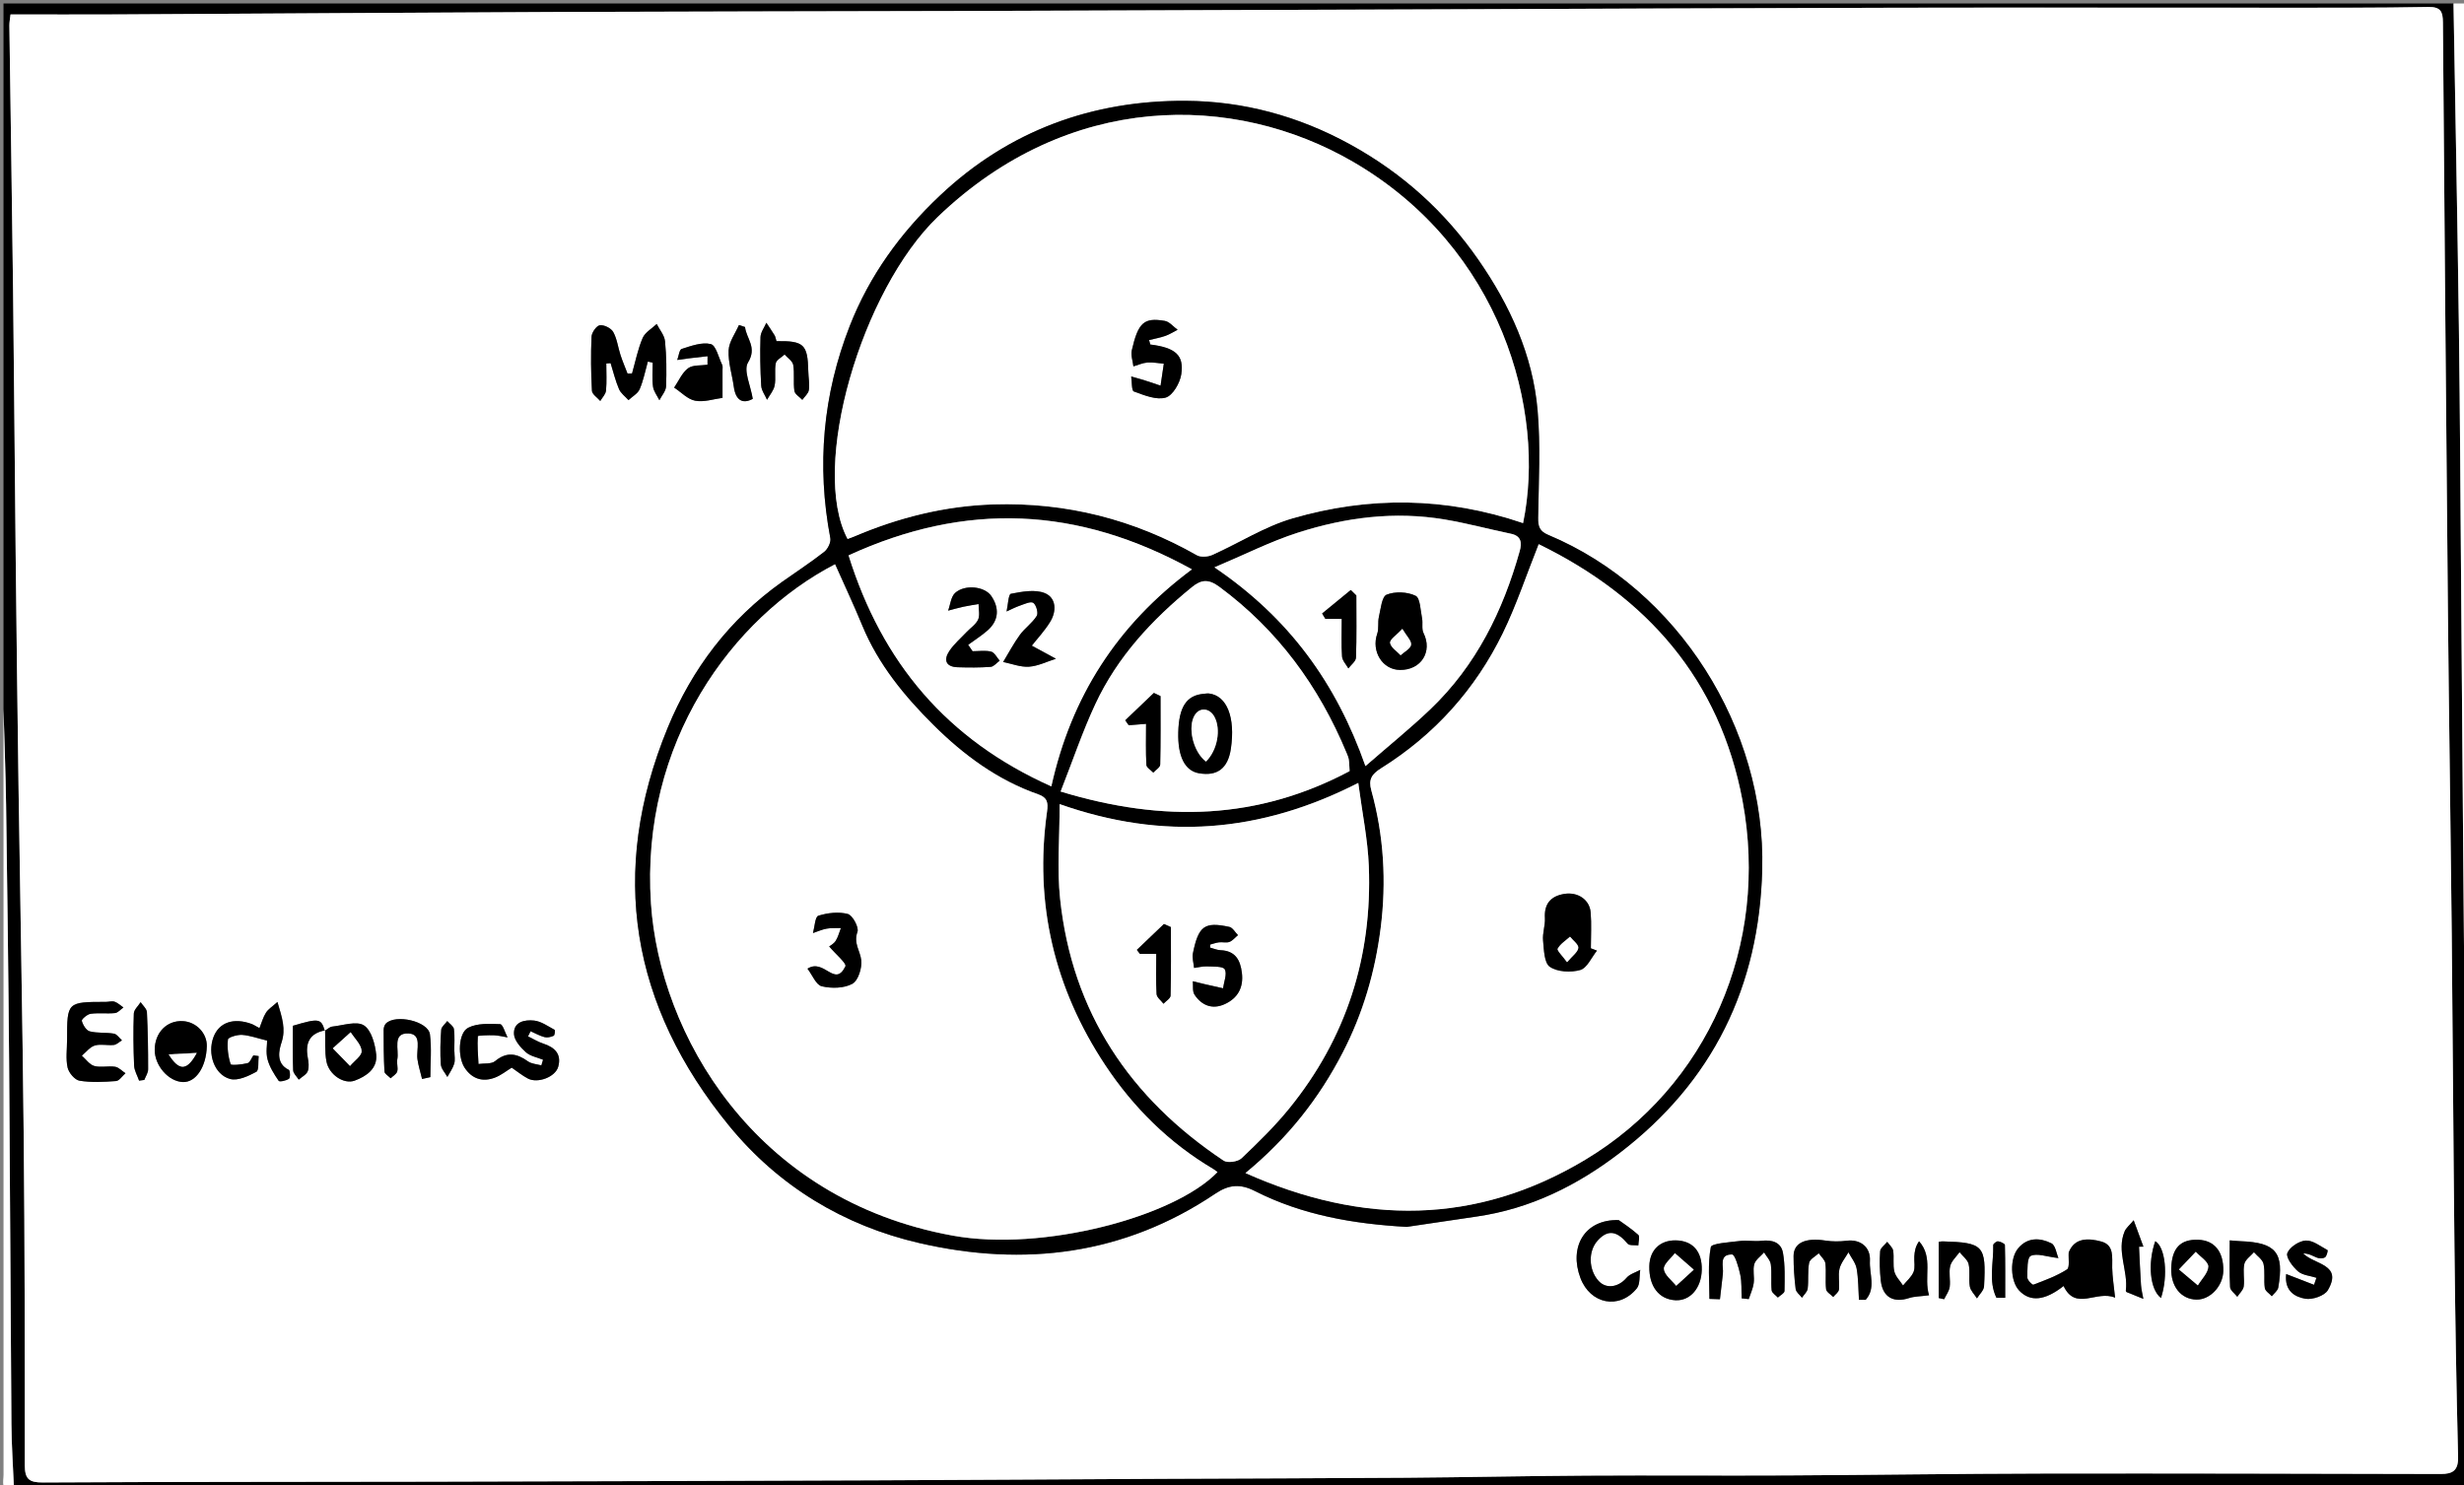 <?xml version="1.0" encoding="utf-8"?>
<!-- Generator: Adobe Illustrator 16.0.0, SVG Export Plug-In . SVG Version: 6.00 Build 0)  -->
<!DOCTYPE svg PUBLIC "-//W3C//DTD SVG 1.1//EN" "http://www.w3.org/Graphics/SVG/1.1/DTD/svg11.dtd">
<svg version="1.1" id="Layer_1" xmlns="http://www.w3.org/2000/svg" xmlns:xlink="http://www.w3.org/1999/xlink" x="0px" y="0px"
	 width="528.824px" height="318.795px" viewBox="0 0 528.824 318.795" enable-background="new 0 0 528.824 318.795"
	 xml:space="preserve">
<rect x="0" y="0" width="528.824" height="318.795" fill="#808080" stroke="none"/>
<g>
	<g>
		<path fill-rule="evenodd" clip-rule="evenodd" d="M444.813,319.545c-147.271,0-294.542,0-441.812,0
			c-0.191-4.608-0.515-9.216-0.55-13.827c-0.199-25.971-0.289-51.942-0.495-77.914c-0.146-18.345-0.388-36.689-0.648-55.034
			c-0.097-6.834-0.366-13.665-0.557-20.498c0-50.507,0-101.015,0-151.521c175.274,0,350.549,0,525.823,0
			c0.391,23.058,0.846,46.115,1.152,69.174c0.257,19.317,0.345,38.637,0.499,57.956c0.267,33.55,0.512,67.1,0.811,100.649
			c0.034,3.836,0.352,7.67,0.539,11.504c0,26.254,0,52.508,0,78.762c-5.95,0.068-11.901,0.09-17.849,0.226
			c-3.055,0.069-6.104,0.343-9.155,0.524c-0.75,0-1.5,0-2.25,0c-8.501,0-17.003,0-25.504,0c-0.25,0-0.5,0-0.75,0
			C464.314,319.545,454.563,319.545,444.813,319.545z M2.256,3.099C2.153,4.066,2.003,4.781,2.013,5.493
			c0.258,18.964,0.569,37.928,0.796,56.893c0.224,18.734,0.348,37.47,0.55,56.204c0.182,16.861,0.383,33.721,0.624,50.581
			c0.357,24.958,0.864,49.915,1.108,74.874c0.229,23.488,0.243,46.979,0.235,70.469c-0.001,2.949,0.887,3.736,3.874,3.72
			c27.618-0.158,55.236-0.112,82.855-0.173c31.984-0.069,63.968-0.169,95.952-0.29c20.565-0.078,41.13-0.225,61.696-0.324
			c17.341-0.084,34.682-0.104,52.023-0.231c12.97-0.094,25.938-0.385,38.907-0.46c14.36-0.083,28.721,0.035,43.079-0.036
			c18.224-0.089,36.448-0.376,54.672-0.406c28.483-0.048,56.967,0.038,85.451,0.099c2.565,0.005,3.793-0.741,3.72-3.682
			c-0.375-14.97-0.615-29.946-0.778-44.921c-0.245-22.479-0.353-44.96-0.583-67.439c-0.236-23.107-0.602-46.213-0.821-69.32
			c-0.399-42.093-0.74-84.186-1.073-126.279c-0.018-2.224-0.432-3.325-3.145-3.272c-10.968,0.212-21.939,0.157-32.91,0.16
			c-27.079,0.009-54.158-0.051-81.238,0.004c-31.968,0.063-63.936,0.221-95.903,0.334c-35.234,0.125-70.467,0.26-105.701,0.364
			c-28.087,0.083-56.175,0.083-84.261,0.2c-31.98,0.133-63.959,0.363-95.938,0.533C17.614,3.133,10.026,3.099,2.256,3.099z"/>
		<path fill-rule="evenodd" clip-rule="evenodd" fill="#FFFFFF" d="M529.574,240.033c-0.188-3.834-0.505-7.668-0.539-11.504
			c-0.299-33.55-0.544-67.1-0.811-100.649c-0.154-19.319-0.242-38.639-0.499-57.956c-0.307-23.059-0.762-46.116-1.152-69.174
			c1,0,2.001,0,3.001,0C529.574,80.511,529.574,160.272,529.574,240.033z"/>
		<path fill-rule="evenodd" clip-rule="evenodd" fill="#FFFFFF" d="M0.75,152.271c0.191,6.833,0.46,13.664,0.557,20.498
			c0.26,18.345,0.502,36.689,0.648,55.034c0.207,25.972,0.296,51.943,0.495,77.914c0.035,4.611,0.359,9.219,0.55,13.827
			c-3.013,0.696-2.242-1.488-2.242-3.001C0.749,262.287,0.75,208.028,0.75,153.771C0.75,153.271,0.75,152.771,0.75,152.271z"/>
		<path fill-rule="evenodd" clip-rule="evenodd" fill="#FFFFFF" d="M444.813,319.545c9.751,0,19.502,0,29.254,0
			C464.314,319.545,454.563,319.545,444.813,319.545z"/>
		<path fill-rule="evenodd" clip-rule="evenodd" fill="#FFFFFF" d="M502.57,319.545c3.052-0.182,6.101-0.455,9.155-0.524
			c5.947-0.136,11.898-0.157,17.849-0.226c-0.625,0.249-1.249,0.714-1.876,0.718C519.322,319.561,510.946,319.545,502.57,319.545z"
			/>
		<path fill-rule="evenodd" clip-rule="evenodd" fill="#FFFFFF" d="M474.816,319.545c8.501,0,17.003,0,25.504,0
			C491.819,319.545,483.317,319.545,474.816,319.545z"/>
		<path fill-rule="evenodd" clip-rule="evenodd" fill="#FFFFFF" d="M2.256,3.099c7.77,0,15.357,0.034,22.946-0.006
			c31.979-0.169,63.958-0.4,95.938-0.533c28.086-0.117,56.174-0.117,84.261-0.2c35.234-0.104,70.466-0.24,105.701-0.364
			c31.968-0.113,63.936-0.271,95.903-0.334c27.08-0.055,54.159,0.005,81.238-0.004c10.971-0.003,21.942,0.052,32.91-0.16
			c2.713-0.053,3.127,1.048,3.145,3.272c0.333,42.093,0.674,84.186,1.073,126.279c0.22,23.107,0.585,46.212,0.821,69.32
			c0.23,22.479,0.338,44.961,0.583,67.439c0.163,14.975,0.403,29.951,0.778,44.921c0.073,2.94-1.154,3.687-3.72,3.682
			c-28.484-0.061-56.968-0.146-85.451-0.099c-18.224,0.03-36.448,0.317-54.672,0.406c-14.358,0.071-28.719-0.047-43.079,0.036
			c-12.969,0.075-25.938,0.366-38.907,0.46c-17.341,0.127-34.682,0.147-52.023,0.231c-20.565,0.1-41.13,0.246-61.696,0.324
			c-31.984,0.121-63.968,0.221-95.952,0.29c-27.619,0.061-55.238,0.015-82.855,0.173c-2.987,0.017-3.875-0.771-3.874-3.72
			c0.007-23.49-0.006-46.98-0.235-70.469c-0.244-24.959-0.751-49.916-1.108-74.874c-0.241-16.859-0.442-33.72-0.624-50.581
			c-0.202-18.734-0.326-37.47-0.55-56.204C2.582,43.421,2.271,24.458,2.013,5.493C2.003,4.781,2.153,4.066,2.256,3.099z
			 M69.706,221.275c-0.778-2.656-1.236-2.738-6.849-1.08c0,3.123-0.072,6.342,0.057,9.552c0.027,0.687,0.781,1.344,1.2,2.014
			c0.674-0.601,1.657-1.084,1.941-1.832c0.327-0.861,0.163-1.979-0.01-2.946c-0.562-3.135,0.426-5.193,3.733-5.8
			c0.072,2.224-0.124,4.497,0.282,6.658c0.536,2.856,3.741,4.979,6.057,4.131c2.554-0.935,4.928-2.617,4.625-5.598
			c-0.227-2.231-1.041-5.245-2.64-6.26c-1.582-1.005-4.483,0.009-6.793,0.256C70.748,220.431,70.238,220.96,69.706,221.275z
			 M301.913,263.369c5.032-0.745,10.063-1.5,15.097-2.236c11.486-1.68,21.509-6.666,30.62-13.647
			c20.004-15.329,29.935-35.692,30.579-60.819c0.777-30.292-18.044-60.174-45.907-71.833c-1.853-0.776-2.224-1.778-2.192-3.674
			c0.127-7.69,0.55-15.431-0.109-23.068c-1.027-11.913-5.996-22.649-12.7-32.311c-7.143-10.294-16.216-18.55-27.469-24.747
			c-11.188-6.163-23.076-9.323-35.373-9.391c-19.933-0.11-37.873,6.33-52.704,20.321c-8.47,7.991-15.136,17.16-19.377,28.001
			c-5.779,14.769-7.128,29.967-4.169,45.571c0.168,0.884-0.547,2.331-1.311,2.928c-2.926,2.286-6.052,4.317-9.082,6.471
			c-11.263,8.009-19.312,18.649-24.518,31.298c-12.788,31.07-7.836,59.743,13.208,85.459c10.565,12.911,24.564,21.416,40.877,25.165
			c22.463,5.164,43.918,2.52,63.416-10.602c2.954-1.987,5.371-2.186,8.552-0.572C279.53,260.848,290.51,262.731,301.913,263.369z
			 M443.988,268.86c-0.098,1.259,0.264,3.232-0.378,3.646c-2.203,1.413-4.738,2.33-7.21,3.271c-0.227,0.086-1.303-1.008-1.294-1.543
			c0.027-1.625-0.086-4.243,0.737-4.639c1.336-0.642,3.373,0.175,5.938,0.471c-0.418-0.949-0.629-2.738-1.512-3.177
			c-2.437-1.213-5.121-1.329-7.127,1.068c-1.873,2.241-1.676,7.112,0.231,9.099c2.339,2.438,5.457,2.195,9.513-0.996
			c2.606,5.481,7.094,0.806,11.057,2.504c-0.257-2.497-0.583-4.443-0.623-6.395c-0.045-2.252,0.472-4.892-2.338-5.66
			C448.188,265.746,445.214,265.661,443.988,268.86z M139.043,77.618c0.348,0.082,0.695,0.164,1.042,0.246
			c0,1.712-0.167,3.447,0.062,5.128c0.139,1.018,0.893,1.951,1.37,2.923c0.502-0.991,1.396-1.969,1.435-2.978
			c0.122-3.227,0.092-6.482-0.227-9.692c-0.127-1.278-1.163-2.467-1.785-3.696c-1.038,0.993-2.503,1.801-3.022,3.016
			c-1.034,2.418-1.547,5.06-2.275,7.608c-0.322,0.005-0.643,0.01-0.965,0.015c-0.505-1.319-1.064-2.62-1.503-3.961
			c-0.542-1.656-0.74-3.482-1.568-4.966c-0.455-0.815-1.971-1.566-2.876-1.435c-0.725,0.105-1.739,1.564-1.778,2.46
			c-0.169,3.857-0.125,7.734,0.087,11.59c0.042,0.766,1.164,1.472,1.788,2.207c0.431-0.743,1.163-1.457,1.235-2.233
			c0.18-1.926,0.059-3.88,0.059-5.824c0.308-0.022,0.616-0.044,0.924-0.066c0.583,1.862,1.038,3.78,1.803,5.564
			c0.392,0.914,1.341,1.589,2.038,2.372c0.826-0.777,1.994-1.407,2.405-2.362C138.1,81.656,138.484,79.6,139.043,77.618z
			 M116.552,227.492c-0.122,0.403-0.244,0.807-0.365,1.209c-0.969-0.275-2.106-0.318-2.877-0.871
			c-2.399-1.721-4.553-2.116-7.049-0.047c-0.806,0.667-2.355,0.437-3.565,0.616c-0.099-1.993-0.278-3.992-0.141-5.969
			c0.011-0.153,2.244-0.237,3.438-0.198c0.985,0.033,1.962,0.298,2.943,0.459c-0.529-0.996-1.024-2.82-1.594-2.844
			c-2.301-0.096-4.926-0.222-6.859,0.774c-2.166,1.114-2.273,6.304-0.755,8.593c1.59,2.396,3.843,3.103,6.467,2.118
			c1.336-0.5,2.5-1.459,3.634-2.146c1.207,0.823,2.273,1.707,3.473,2.335c2.116,1.105,5.899-0.33,6.506-2.536
			c0.75-2.725-0.741-4.164-3.215-4.968c-1.137-0.37-2.18-1.027-3.265-1.554c0.183-0.366,0.365-0.732,0.548-1.099
			c0.993,0.438,1.955,0.994,2.99,1.267c0.602,0.158,1.376-0.021,1.964-0.289c0.234-0.106,0.352-1.196,0.218-1.268
			c-1.436-0.767-2.888-1.833-4.424-1.999c-1.973-0.211-4.439,0.234-4.315,2.894c0.063,1.357,1.405,2.869,2.544,3.896
			C113.802,226.723,115.298,226.974,116.552,227.492z M59.546,215.084c-1.09,0.99-1.964,1.524-2.462,2.302
			c-0.611,0.951-0.908,2.104-1.4,3.315c-0.858-0.458-1.261-0.74-1.708-0.902c-3.856-1.402-6.955-0.326-8.151,2.811
			c-1.354,3.549,0.152,8.103,3.582,9.013c1.651,0.438,3.904-0.632,5.603-1.544c0.6-0.321,0.361-2.204,0.506-3.374
			c-0.379-0.053-0.758-0.105-1.137-0.158c-0.409,0.583-0.724,1.545-1.247,1.675c-1.215,0.302-3.533,0.529-3.635,0.213
			c-0.544-1.674-0.767-3.551-0.575-5.3c0.051-0.459,1.998-1.053,3.033-0.982c1.675,0.115,3.316,0.729,5.379,1.23
			c0,0.862-0.309,2.531,0.083,4.014c0.436,1.648,1.415,3.194,2.396,4.621c0.185,0.269,1.638-0.031,2.217-0.46
			c0.312-0.23,0.238-1.764-0.049-1.902c-2.878-1.386-2.065-4.322-1.546-5.922C61.361,220.88,60.581,218.585,59.546,215.084z
			 M14.395,223.206c0,1.997-0.307,4.063,0.116,5.966c0.249,1.117,1.549,2.654,2.567,2.818c2.549,0.41,5.216,0.271,7.815,0.072
			c0.718-0.055,1.36-1.089,2.037-1.674c-0.741-0.486-1.434-1.271-2.231-1.396c-1.464-0.229-3.067,0.217-4.461-0.168
			c-1.017-0.28-1.791-1.441-2.672-2.21c0.915-0.756,1.725-1.863,2.773-2.178c1.259-0.378,2.732,0.024,4.09-0.123
			c0.611-0.066,1.166-0.647,1.747-0.994c-0.569-0.498-1.083-1.323-1.719-1.433c-1.711-0.294-3.532-0.067-5.195-0.493
			c-0.748-0.191-1.473-1.381-1.7-2.25c-0.089-0.343,1.157-1.414,1.883-1.515c1.718-0.238,3.5,0.017,5.232-0.159
			c0.64-0.065,1.212-0.783,1.816-1.204c-0.629-0.428-1.209-0.995-1.903-1.239c-0.546-0.191-1.232,0.042-1.855,0.042
			C14.401,215.075,14.401,215.072,14.395,223.206z M366.88,278.826c0.752,0.025,1.504,0.05,2.255,0.076
			c0.208-1.806,0.41-3.611,0.627-5.415c0.202-1.676-0.927-4.233,1.978-4.2c0.622,0.008,1.424,2.786,1.759,4.37
			c0.344,1.631,0.218,3.362,0.298,5.05c0.506,0.055,1.012,0.109,1.518,0.163c0.369-1.14,0.905-2.257,1.067-3.427
			c0.185-1.343-0.238-2.812,0.125-4.074c0.276-0.961,1.369-1.687,2.098-2.517c0.505,0.85,1.329,1.657,1.447,2.558
			c0.24,1.838-0.001,3.734,0.183,5.585c0.055,0.553,0.866,1.029,1.331,1.541c0.497-0.467,1.416-0.927,1.423-1.399
			c0.041-2.723,0.142-5.498-0.321-8.16c-0.406-2.342-2.369-2.886-4.645-2.622c-1.523,0.177-3.106-0.15-4.625,0.042
			c-2.19,0.276-6.065,0.491-6.221,1.304C366.491,271.298,366.88,275.099,366.88,278.826z M398.967,279.016
			c0.478,0.004,0.956,0.01,1.435,0.014c2.259-2.485,0.765-5.585,0.919-8.368c0.168-3.023-2.111-4.69-5.004-4.321
			c-1.495,0.191-3.065,0.193-4.552-0.037c-4.258-0.664-6.827,0.473-6.828,3.343c-0.001,2.355,0.156,4.723,0.448,7.06
			c0.083,0.668,0.882,1.247,1.352,1.867c0.429-0.648,1.146-1.263,1.229-1.953c0.22-1.838-0.039-3.75,0.314-5.549
			c0.154-0.784,1.342-1.365,2.06-2.038c0.497,0.722,1.333,1.404,1.424,2.174c0.215,1.827-0.053,3.711,0.153,5.539
			c0.069,0.606,0.992,1.116,1.524,1.669c0.431-0.525,1.166-1.015,1.231-1.582c0.171-1.474-0.213-3.043,0.12-4.458
			c0.296-1.264,1.255-2.373,1.92-3.55c0.609,1.158,1.538,2.261,1.757,3.489C398.86,274.507,398.824,276.777,398.967,279.016z
			 M347.414,261.91c-7.388-0.216-10.721,5.826-8.219,12.438c2.127,5.621,8.317,6.845,12.088,2.231
			c0.751-0.918,0.524-2.634,0.749-3.982c-0.996,0.553-2.245,0.889-2.938,1.699c-1.77,2.071-4.416,2.464-6.044,0.63
			c-2.106-2.373-2.223-6.306-0.188-8.599c2.427-2.736,4.446-1.764,6.457,0.645c0.377,0.451,1.514,0.269,2.3,0.378
			c0.015-0.779,0.365-1.936-0.014-2.274C350.031,263.67,348.237,262.511,347.414,261.91z M151.856,76.464
			c-0.003,0.609-0.007,1.218-0.011,1.826c-1.417,0.218-3.158,0.005-4.171,0.764c-1.302,0.975-2.021,2.73-2.99,4.149
			c1.5,0.987,2.899,2.516,4.527,2.819c1.891,0.352,3.982-0.373,5.856-0.614c0-2.005,0.003-3.987-0.002-5.968
			c-0.001-0.375,0.079-0.803-0.071-1.114c-0.762-1.583-1.329-4.189-2.45-4.464c-1.898-0.468-4.205,0.4-6.238,1.033
			c-0.516,0.161-0.647,1.553-0.956,2.379c0.82-0.116,1.638-0.244,2.46-0.344C149.159,76.765,150.508,76.619,151.856,76.464z
			 M44.386,224.598c0.072-2.798-2.267-5.251-5.155-5.403c-3.421-0.181-6.004,2.456-6.026,6.153
			c-0.021,3.408,2.981,6.833,6.073,6.928C42.045,232.359,44.272,229.012,44.386,224.598z M166.648,73.232
			c-0.177-0.566-0.222-0.948-0.403-1.246c-0.56-0.919-1.173-1.804-1.766-2.703c-0.442,1.024-1.229,2.037-1.263,3.075
			c-0.113,3.479-0.051,6.973,0.154,10.448c0.06,1.025,0.816,2.009,1.253,3.011c0.567-1.02,1.423-1.984,1.634-3.073
			c0.3-1.551-0.072-3.234,0.243-4.779c0.147-0.721,1.233-1.25,1.894-1.867c0.646,0.741,1.712,1.413,1.85,2.239
			c0.305,1.822-0.017,3.744,0.249,5.577c0.103,0.708,1.106,1.286,1.7,1.923c0.492-0.702,1.302-1.361,1.406-2.117
			c0.183-1.334-0.096-2.727-0.126-4.096C173.346,73.944,172.534,73.143,166.648,73.232z M477.168,272.793
			c0.065-4.114-1.896-6.54-5.388-6.662c-3.831-0.133-5.658,1.795-5.789,6.11c-0.118,3.903,2.102,6.668,5.406,6.733
			C474.344,279.032,477.115,276.063,477.168,272.793z M490.657,273.491c-0.408,3.731,1.975,4.931,4.114,5.3
			c1.511,0.261,4.121-0.628,4.828-1.833c3.294-5.603-2.944-5.469-5.288-7.894c1.283,0.003,2.09,0.583,2.989,0.921
			c0.507,0.191,1.313,0.19,1.711-0.099c0.376-0.273,0.627-1.475,0.534-1.524c-1.525-0.817-3.148-2.145-4.679-2.062
			c-1.438,0.078-3.465,1.412-3.96,2.688c-0.354,0.911,1.149,2.926,2.288,3.915c0.982,0.854,2.619,0.955,3.966,1.39
			c-0.175,0.503-0.348,1.006-0.521,1.509C494.787,275.086,492.935,274.371,490.657,273.491z M365.235,272.607
			c0.089-3.992-1.961-6.306-5.624-6.344c-3.365-0.035-5.558,2.117-5.633,5.53c-0.096,4.329,2.068,7.147,5.626,7.322
			C362.749,279.271,365.147,276.498,365.235,272.607z M414.013,278.046c-1.191-3.846,0.97-8.143-2.145-11.589
			c-0.794,1.127-0.947,2.189-1.016,3.256c-0.071,1.115,0.229,2.354-0.164,3.321c-0.444,1.094-1.479,1.948-2.257,2.907
			c-0.646-0.994-1.599-1.913-1.865-3c-0.349-1.421-0.025-2.995-0.254-4.463c-0.106-0.684-0.831-1.272-1.275-1.902
			c-0.533,0.671-1.473,1.315-1.523,2.022c-0.149,2.103-0.094,4.247,0.146,6.347c0.4,3.512,2.718,4.796,6.078,3.697
			C410.835,278.284,412.055,278.304,414.013,278.046z M90.585,231.615c0.593-0.132,1.185-0.263,1.778-0.395
			c0-3.063,0.301-6.164-0.087-9.176c-0.364-2.824-7.394-4.431-9.462-2.321c-0.306,0.312-0.478,0.89-0.478,1.344
			c0.003,2.984,0.007,5.974,0.178,8.952c0.029,0.505,0.866,0.964,1.329,1.444c0.491-0.483,1.247-0.891,1.41-1.465
			c0.227-0.8-0.16-1.762,0.016-2.591c0.435-2.059-1.175-5.705,2.382-5.565c3.044,0.119,1.647,3.483,1.942,5.529
			C89.799,228.805,90.246,230.202,90.585,231.615z M416.088,278.639c0.387,0.085,0.774,0.17,1.161,0.256
			c0.417-0.88,1.075-1.729,1.196-2.648c0.195-1.469-0.234-3.05,0.108-4.461c0.266-1.096,1.306-2.002,2.002-2.993
			c0.679,0.851,1.731,1.615,1.951,2.572c0.353,1.538-0.021,3.234,0.259,4.802c0.162,0.911,1,1.701,1.533,2.546
			c0.528-0.865,1.471-1.706,1.52-2.598c0.482-8.748-0.14-9.386-8.794-9.635c-0.454-0.013-0.912,0.105-0.937,0.108
			C416.088,270.765,416.088,274.701,416.088,278.639z M478.546,266.26c0,3.61-0.096,6.824,0.074,10.024
			c0.038,0.721,1.007,1.393,1.547,2.088c0.481-0.738,1.275-1.435,1.381-2.223c0.211-1.587-0.21-3.28,0.132-4.818
			c0.21-0.949,1.345-1.692,2.064-2.528c0.715,0.83,1.847,1.567,2.053,2.509c0.366,1.667,0.033,3.476,0.278,5.185
			c0.092,0.645,0.979,1.175,1.502,1.758c0.478-0.619,1.267-1.185,1.385-1.866c1.296-7.503-0.482-9.661-8.037-9.948
			C480.321,266.417,479.719,266.351,478.546,266.26z M159.901,70.2c-0.435-0.143-0.871-0.287-1.306-0.43
			c-0.785,1.81-2.136,3.595-2.219,5.437c-0.117,2.587,0.755,5.211,1.115,7.831c0.41,2.981,1.969,3.732,4.069,2.58
			c-0.454-2.844-2.048-6.127-1.02-7.802C162.551,74.542,160.163,72.676,159.901,70.2z M457.928,261.943
			c-0.893,1.074-1.623,1.64-1.937,2.382c-1.799,4.259,0.798,8.465,0.255,12.728c-0.013,0.098,0.08,0.274,0.167,0.311
			c1.193,0.496,2.394,0.975,3.592,1.457c-0.173-0.998-0.435-1.99-0.503-2.996c-0.185-2.729-0.287-5.465-0.423-8.198
			c0.313-0.006,0.624-0.012,0.936-0.018C459.441,266.051,458.868,264.495,457.928,261.943z M29.851,231.972
			c0.374-0.051,0.747-0.102,1.121-0.152c0.286-0.756,0.815-1.513,0.816-2.269c0.007-4.089-0.049-8.181-0.256-12.262
			c-0.038-0.742-0.878-1.442-1.348-2.162c-0.511,0.814-1.434,1.613-1.464,2.446c-0.135,3.716-0.097,7.444,0.062,11.161
			C28.829,229.826,29.478,230.893,29.851,231.972z M97.529,225.754c-0.012,0-0.024,0-0.037,0c0-1.614,0.138-3.247-0.069-4.834
			c-0.082-0.63-0.931-1.16-1.431-1.734c-0.455,0.624-1.255,1.224-1.303,1.878c-0.181,2.47-0.251,4.967-0.077,7.434
			c0.065,0.924,0.912,1.792,1.402,2.686c0.504-0.941,1.162-1.836,1.465-2.838C97.721,227.549,97.529,226.622,97.529,225.754z
			 M428.468,278.577c0.63,0.003,1.261,0.004,1.891,0.006c0-3.772,0.034-7.547-0.065-11.318c-0.009-0.299-0.936-0.735-1.472-0.799
			c-0.326-0.038-1.046,0.529-1.037,0.808C427.896,271.05,426.717,274.977,428.468,278.577z M463.795,278.634
			c1.597-4.876,0.909-10.952-1.232-12.201C460.913,271.131,461.39,276.81,463.795,278.634z"/>
		<path fill-rule="evenodd" clip-rule="evenodd" d="M301.913,263.369c-11.403-0.638-22.383-2.521-32.563-7.686
			c-3.182-1.613-5.599-1.415-8.552,0.572c-19.498,13.121-40.953,15.766-63.416,10.602c-16.313-3.749-30.312-12.254-40.877-25.165
			c-21.043-25.717-25.995-54.39-13.208-85.459c5.206-12.649,13.255-23.289,24.518-31.298c3.03-2.154,6.156-4.185,9.082-6.471
			c0.764-0.597,1.479-2.044,1.311-2.928c-2.959-15.604-1.61-30.803,4.169-45.571c4.242-10.841,10.907-20.01,19.377-28.001
			c14.831-13.992,32.771-20.431,52.704-20.321c12.296,0.067,24.184,3.228,35.373,9.391c11.253,6.197,20.326,14.453,27.469,24.747
			c6.704,9.662,11.673,20.398,12.7,32.311c0.659,7.638,0.236,15.378,0.109,23.068c-0.031,1.896,0.34,2.898,2.192,3.674
			c27.863,11.658,46.685,41.541,45.907,71.833c-0.645,25.127-10.575,45.49-30.579,60.819c-9.111,6.981-19.134,11.968-30.62,13.647
			C311.977,261.869,306.945,262.624,301.913,263.369z M326.883,112.288c5.002-24.166-4.715-59.088-36.48-77.547
			c-25.66-14.911-61.078-15.103-89.143,11.822c-16.336,15.673-27.531,53.732-19.352,69.134c0.442-0.167,0.905-0.32,1.352-0.511
			c9.59-4.094,19.534-6.591,30.006-6.912c15.578-0.478,30.072,3.209,43.606,10.907c0.838,0.477,2.36,0.363,3.304-0.058
			c5.767-2.574,11.228-6.11,17.219-7.852C293.808,106.501,310.336,106.652,326.883,112.288z M261.293,251.604
			c-0.293-0.213-0.576-0.455-0.891-0.641c-9.485-5.607-17.171-13.224-23.189-22.3c-10.938-16.5-15.279-34.717-12.5-54.437
			c0.273-1.941,0.073-3.024-1.888-3.71c-8.738-3.052-16.037-8.448-22.488-14.859c-6.262-6.222-11.874-13.043-15.31-21.378
			c-1.824-4.427-3.866-8.763-5.813-13.146c-21.958,11.376-41.826,38.255-39.5,72.845c1.87,27.795,21.929,63.512,64.81,71.271
			C223.778,268.733,252.045,261.237,261.293,251.604z M267.303,251.813c25.253,11.242,49.534,11.156,72.899-2.847
			c26.294-15.758,39.574-46.145,33.769-77.118c-4.86-25.938-20.483-43.681-43.727-55.028c-2.684,6.735-4.783,13.123-7.706,19.108
			c-5.903,12.09-14.665,21.82-26.096,28.976c-2.048,1.282-2.778,2.42-2.135,4.739c2.701,9.737,3.279,19.644,2.003,29.652
			c-1.192,9.34-3.788,18.255-8.126,26.65C283.111,235.761,276.439,244.299,267.303,251.813z M227.42,172.615
			c0,7.311-0.582,13.9,0.104,20.354c2.581,24.323,14.964,42.755,35.098,56.18c0.836,0.557,3.042,0.237,3.825-0.503
			c3.591-3.403,7.155-6.896,10.269-10.73c12.287-15.14,17.822-32.628,17.057-52.027c-0.227-5.741-1.424-11.443-2.263-17.821
			C270.464,178.813,249.633,180.445,227.42,172.615z M182.122,119.219c7.199,23.014,21.098,39.567,43.516,49.584
			c4.262-19.254,14.093-34.641,30.168-46.588C231.318,108.707,207.262,107.674,182.122,119.219z M227.633,169.914
			c22.209,6.758,42.442,6.008,62.019-4.386c-0.067-1.018-0.069-1.766-0.182-2.496c-0.074-0.482-0.284-0.949-0.474-1.406
			c-5.943-14.31-14.759-26.379-27.317-35.666c-2.288-1.691-3.848-1.56-5.851,0.068c-8.59,6.985-16.012,14.988-20.73,25.091
			C232.338,157.03,230.25,163.256,227.633,169.914z M260.648,121.789c16.05,10.869,26.171,24.893,32.405,42.659
			c5.102-4.448,9.716-8.17,13.982-12.253c9.778-9.356,15.536-21.06,19.133-33.935c0.476-1.703,0.358-3.212-1.884-3.68
			c-4.729-0.986-9.409-2.25-14.167-3.055c-10.779-1.826-21.387-0.465-31.667,2.854C272.669,116.244,267.184,119.03,260.648,121.789z
			"/>
		<path fill-rule="evenodd" clip-rule="evenodd" d="M443.988,268.86c1.226-3.199,4.199-3.114,6.994-2.351
			c2.81,0.769,2.293,3.408,2.338,5.66c0.04,1.951,0.366,3.897,0.623,6.395c-3.963-1.698-8.45,2.978-11.057-2.504
			c-4.056,3.191-7.174,3.434-9.513,0.996c-1.907-1.986-2.104-6.857-0.231-9.099c2.006-2.397,4.69-2.281,7.127-1.068
			c0.883,0.438,1.094,2.228,1.512,3.177c-2.564-0.296-4.602-1.112-5.938-0.471c-0.823,0.396-0.71,3.014-0.737,4.639
			c-0.009,0.535,1.067,1.629,1.294,1.543c2.472-0.941,5.007-1.858,7.21-3.271C444.252,272.093,443.891,270.119,443.988,268.86z"/>
		<path fill-rule="evenodd" clip-rule="evenodd" d="M139.043,77.618c-0.559,1.981-0.944,4.038-1.75,5.913
			c-0.411,0.955-1.579,1.585-2.405,2.362c-0.697-0.783-1.646-1.458-2.038-2.372c-0.766-1.784-1.22-3.702-1.803-5.564
			c-0.308,0.022-0.616,0.044-0.924,0.066c0,1.943,0.121,3.898-0.059,5.824c-0.072,0.776-0.804,1.49-1.235,2.233
			c-0.625-0.734-1.746-1.44-1.788-2.207c-0.212-3.856-0.256-7.732-0.087-11.59c0.039-0.896,1.053-2.354,1.778-2.46
			c0.905-0.131,2.421,0.62,2.876,1.435c0.828,1.484,1.025,3.31,1.568,4.966c0.439,1.341,0.998,2.643,1.503,3.961
			c0.322-0.005,0.643-0.009,0.965-0.015c0.728-2.548,1.241-5.19,2.275-7.608c0.519-1.214,1.984-2.023,3.022-3.016
			c0.622,1.229,1.658,2.418,1.785,3.696c0.319,3.21,0.349,6.465,0.227,9.692c-0.039,1.009-0.933,1.987-1.435,2.978
			c-0.478-0.972-1.231-1.905-1.37-2.923c-0.229-1.681-0.062-3.416-0.062-5.128C139.738,77.782,139.391,77.7,139.043,77.618z"/>
		<path fill-rule="evenodd" clip-rule="evenodd" d="M116.552,227.492c-1.254-0.519-2.75-0.77-3.7-1.626
			c-1.139-1.026-2.481-2.538-2.544-3.896c-0.124-2.659,2.343-3.104,4.315-2.894c1.536,0.166,2.988,1.232,4.424,1.999
			c0.134,0.071,0.016,1.161-0.218,1.268c-0.588,0.268-1.362,0.447-1.964,0.289c-1.036-0.272-1.998-0.829-2.99-1.267
			c-0.183,0.366-0.365,0.732-0.548,1.099c1.085,0.526,2.128,1.184,3.265,1.554c2.474,0.804,3.965,2.243,3.215,4.968
			c-0.607,2.206-4.39,3.642-6.506,2.536c-1.2-0.628-2.266-1.512-3.473-2.335c-1.133,0.687-2.298,1.646-3.634,2.146
			c-2.624,0.984-4.876,0.278-6.467-2.118c-1.518-2.289-1.411-7.479,0.755-8.593c1.934-0.996,4.559-0.87,6.859-0.774
			c0.57,0.023,1.064,1.848,1.594,2.844c-0.981-0.161-1.958-0.426-2.943-0.459c-1.195-0.039-3.428,0.045-3.438,0.198
			c-0.137,1.977,0.042,3.976,0.141,5.969c1.209-0.18,2.759,0.051,3.565-0.616c2.496-2.069,4.65-1.674,7.049,0.047
			c0.771,0.553,1.908,0.596,2.877,0.871C116.309,228.299,116.43,227.896,116.552,227.492z"/>
		<path fill-rule="evenodd" clip-rule="evenodd" d="M59.546,215.084c1.035,3.501,1.815,5.796,0.889,8.648
			c-0.519,1.6-1.333,4.536,1.546,5.922c0.288,0.139,0.361,1.672,0.049,1.902c-0.579,0.429-2.033,0.729-2.217,0.46
			c-0.981-1.427-1.96-2.973-2.396-4.621c-0.392-1.482-0.083-3.151-0.083-4.014c-2.063-0.502-3.704-1.115-5.379-1.23
			c-1.035-0.07-2.982,0.523-3.033,0.982c-0.192,1.749,0.031,3.626,0.575,5.3c0.103,0.316,2.42,0.089,3.635-0.213
			c0.522-0.13,0.837-1.092,1.247-1.675c0.379,0.053,0.758,0.105,1.137,0.158c-0.145,1.17,0.094,3.053-0.506,3.374
			c-1.699,0.912-3.952,1.981-5.603,1.544c-3.43-0.91-4.935-5.464-3.582-9.013c1.196-3.137,4.294-4.213,8.151-2.811
			c0.447,0.162,0.85,0.444,1.708,0.902c0.492-1.212,0.789-2.364,1.4-3.315C57.582,216.608,58.456,216.074,59.546,215.084z"/>
		<path fill-rule="evenodd" clip-rule="evenodd" d="M14.395,223.206c0.006-8.134,0.006-8.131,8.339-8.137
			c0.624,0,1.31-0.233,1.855-0.042c0.694,0.244,1.274,0.812,1.903,1.239c-0.604,0.421-1.177,1.139-1.816,1.204
			c-1.732,0.176-3.514-0.079-5.232,0.159c-0.727,0.101-1.973,1.172-1.883,1.515c0.227,0.869,0.952,2.059,1.7,2.25
			c1.663,0.426,3.484,0.199,5.195,0.493c0.636,0.109,1.149,0.935,1.719,1.433c-0.581,0.347-1.136,0.928-1.747,0.994
			c-1.358,0.147-2.831-0.255-4.09,0.123c-1.048,0.314-1.858,1.422-2.773,2.178c0.882,0.769,1.656,1.93,2.672,2.21
			c1.394,0.385,2.997-0.061,4.461,0.168c0.797,0.125,1.491,0.909,2.231,1.396c-0.677,0.585-1.319,1.619-2.037,1.674
			c-2.599,0.198-5.266,0.338-7.815-0.072c-1.018-0.164-2.318-1.701-2.567-2.818C14.088,227.269,14.395,225.203,14.395,223.206z"/>
		<path fill-rule="evenodd" clip-rule="evenodd" d="M366.88,278.826c0-3.728-0.389-7.528,0.296-11.126
			c0.155-0.813,4.03-1.027,6.221-1.304c1.519-0.192,3.102,0.135,4.625-0.042c2.275-0.264,4.238,0.28,4.645,2.622
			c0.463,2.662,0.362,5.438,0.321,8.16c-0.007,0.473-0.926,0.933-1.423,1.399c-0.465-0.512-1.276-0.988-1.331-1.541
			c-0.184-1.851,0.058-3.747-0.183-5.585c-0.118-0.9-0.942-1.708-1.447-2.558c-0.729,0.83-1.821,1.556-2.098,2.517
			c-0.363,1.263,0.06,2.731-0.125,4.074c-0.162,1.17-0.698,2.287-1.067,3.427c-0.506-0.054-1.012-0.108-1.518-0.163
			c-0.08-1.688,0.046-3.419-0.298-5.05c-0.335-1.584-1.137-4.362-1.759-4.37c-2.904-0.033-1.775,2.524-1.978,4.2
			c-0.217,1.804-0.419,3.609-0.627,5.415C368.384,278.876,367.632,278.852,366.88,278.826z"/>
		<path fill-rule="evenodd" clip-rule="evenodd" d="M398.967,279.016c-0.143-2.238-0.106-4.509-0.498-6.702
			c-0.219-1.229-1.147-2.331-1.757-3.489c-0.665,1.177-1.624,2.286-1.92,3.55c-0.333,1.415,0.051,2.984-0.12,4.458
			c-0.065,0.567-0.801,1.057-1.231,1.582c-0.532-0.553-1.455-1.063-1.524-1.669c-0.206-1.828,0.062-3.712-0.153-5.539
			c-0.091-0.77-0.927-1.452-1.424-2.174c-0.718,0.673-1.905,1.254-2.06,2.038c-0.354,1.799-0.095,3.711-0.314,5.549
			c-0.082,0.69-0.8,1.305-1.229,1.953c-0.47-0.62-1.269-1.199-1.352-1.867c-0.292-2.337-0.449-4.704-0.448-7.06
			c0.001-2.87,2.57-4.007,6.828-3.343c1.486,0.23,3.057,0.229,4.552,0.037c2.893-0.369,5.172,1.298,5.004,4.321
			c-0.154,2.783,1.34,5.883-0.919,8.368C399.923,279.025,399.444,279.02,398.967,279.016z"/>
		<path fill-rule="evenodd" clip-rule="evenodd" d="M347.414,261.91c0.823,0.601,2.617,1.76,4.191,3.165
			c0.379,0.339,0.028,1.495,0.014,2.274c-0.786-0.109-1.923,0.073-2.3-0.378c-2.011-2.408-4.03-3.381-6.457-0.645
			c-2.035,2.293-1.919,6.226,0.188,8.599c1.628,1.834,4.274,1.441,6.044-0.63c0.693-0.811,1.942-1.146,2.938-1.699
			c-0.225,1.349,0.002,3.064-0.749,3.982c-3.771,4.613-9.961,3.39-12.088-2.231C336.693,267.736,340.026,261.694,347.414,261.91z"/>
		<path fill-rule="evenodd" clip-rule="evenodd" d="M151.856,76.464c-1.349,0.155-2.698,0.3-4.045,0.465
			c-0.822,0.101-1.64,0.229-2.46,0.344c0.308-0.826,0.44-2.219,0.956-2.379c2.033-0.633,4.34-1.501,6.238-1.033
			c1.121,0.275,1.688,2.881,2.45,4.464c0.15,0.311,0.07,0.739,0.071,1.114c0.005,1.981,0.002,3.963,0.002,5.968
			c-1.874,0.241-3.965,0.966-5.856,0.614c-1.627-0.303-3.027-1.832-4.527-2.819c0.969-1.419,1.688-3.174,2.99-4.149
			c1.013-0.759,2.753-0.546,4.171-0.764C151.849,77.682,151.853,77.073,151.856,76.464z"/>
		<path fill-rule="evenodd" clip-rule="evenodd" d="M44.386,224.598c-0.114,4.414-2.341,7.762-5.108,7.678
			c-3.092-0.095-6.094-3.52-6.073-6.928c0.022-3.697,2.605-6.334,6.026-6.153C42.12,219.347,44.458,221.8,44.386,224.598z
			 M36.216,226.34c2.275,3.656,3.956,3.468,6.006-0.314C40.253,226.129,38.53,226.219,36.216,226.34z"/>
		<path fill-rule="evenodd" clip-rule="evenodd" d="M166.648,73.232c5.886-0.09,6.698,0.711,6.825,6.392
			c0.03,1.369,0.309,2.762,0.126,4.096c-0.104,0.755-0.914,1.415-1.406,2.117c-0.593-0.637-1.597-1.215-1.7-1.923
			c-0.266-1.833,0.056-3.755-0.249-5.577c-0.138-0.826-1.205-1.498-1.85-2.239c-0.661,0.617-1.747,1.146-1.894,1.867
			c-0.315,1.545,0.057,3.229-0.243,4.779c-0.211,1.088-1.067,2.053-1.634,3.073c-0.437-1.002-1.193-1.986-1.253-3.011
			c-0.205-3.475-0.267-6.968-0.154-10.448c0.034-1.038,0.821-2.05,1.263-3.075c0.593,0.898,1.206,1.784,1.766,2.703
			C166.427,72.284,166.472,72.667,166.648,73.232z"/>
		<path fill-rule="evenodd" clip-rule="evenodd" d="M69.706,221.274c0.533-0.314,1.042-0.844,1.603-0.904
			c2.31-0.247,5.211-1.261,6.793-0.256c1.6,1.015,2.413,4.028,2.64,6.26c0.303,2.98-2.071,4.663-4.625,5.598
			c-2.315,0.848-5.521-1.274-6.057-4.131c-0.405-2.161-0.21-4.435-0.282-6.658L69.706,221.274z M71.439,225.033
			c1.627,1.673,2.653,2.727,3.679,3.78c0.892-1.075,2.554-2.203,2.486-3.214c-0.092-1.382-1.501-2.677-2.346-4.009
			C74.229,222.519,73.199,223.447,71.439,225.033z"/>
		<path fill-rule="evenodd" clip-rule="evenodd" d="M477.168,272.793c-0.053,3.271-2.824,6.239-5.771,6.182
			c-3.305-0.065-5.524-2.83-5.406-6.733c0.131-4.315,1.958-6.243,5.789-6.11C475.271,266.253,477.233,268.679,477.168,272.793z
			 M467.662,272.508c1.718,1.449,2.876,2.427,4.036,3.404c0.81-1.344,2.213-2.679,2.235-4.036c0.017-1.033-1.721-2.096-2.678-3.145
			C470.261,269.776,469.267,270.821,467.662,272.508z"/>
		<path fill-rule="evenodd" clip-rule="evenodd" d="M490.657,273.491c2.277,0.88,4.13,1.595,5.982,2.311
			c0.174-0.503,0.347-1.006,0.521-1.509c-1.347-0.435-2.983-0.536-3.966-1.39c-1.139-0.989-2.643-3.004-2.288-3.915
			c0.495-1.275,2.521-2.609,3.96-2.688c1.53-0.083,3.153,1.244,4.679,2.062c0.093,0.05-0.158,1.251-0.534,1.524
			c-0.398,0.289-1.204,0.29-1.711,0.099c-0.899-0.338-1.706-0.918-2.989-0.921c2.344,2.425,8.582,2.291,5.288,7.894
			c-0.707,1.205-3.317,2.094-4.828,1.833C492.632,278.422,490.249,277.223,490.657,273.491z"/>
		<path fill-rule="evenodd" clip-rule="evenodd" d="M365.235,272.607c-0.088,3.891-2.486,6.664-5.631,6.509
			c-3.558-0.175-5.722-2.993-5.626-7.322c0.075-3.413,2.268-5.565,5.633-5.53C363.274,266.302,365.324,268.615,365.235,272.607z
			 M363.51,272.552c-1.774-1.548-2.912-2.54-4.051-3.533c-0.842,1.143-2.435,2.356-2.335,3.409c0.119,1.264,1.683,2.39,2.62,3.575
			C360.769,275.065,361.792,274.126,363.51,272.552z"/>
		<path fill-rule="evenodd" clip-rule="evenodd" d="M414.013,278.046c-1.958,0.258-3.178,0.238-4.275,0.597
			c-3.36,1.099-5.678-0.186-6.078-3.697c-0.239-2.1-0.295-4.244-0.146-6.347c0.051-0.707,0.99-1.352,1.523-2.022
			c0.444,0.63,1.169,1.219,1.275,1.902c0.229,1.468-0.095,3.042,0.254,4.463c0.267,1.087,1.219,2.006,1.865,3
			c0.778-0.959,1.813-1.813,2.257-2.907c0.393-0.968,0.093-2.206,0.164-3.321c0.068-1.066,0.222-2.129,1.016-3.256
			C414.982,269.903,412.821,274.2,414.013,278.046z"/>
		<path fill-rule="evenodd" clip-rule="evenodd" d="M90.585,231.615c-0.339-1.413-0.786-2.811-0.993-4.243
			c-0.294-2.046,1.102-5.41-1.942-5.529c-3.557-0.14-1.947,3.507-2.382,5.565c-0.176,0.829,0.211,1.791-0.016,2.591
			c-0.163,0.574-0.919,0.981-1.41,1.465c-0.463-0.48-1.3-0.939-1.329-1.444c-0.171-2.979-0.175-5.968-0.178-8.952
			c0-0.454,0.172-1.032,0.478-1.344c2.068-2.109,9.099-0.503,9.462,2.321c0.388,3.012,0.087,6.113,0.087,9.176
			C91.77,231.353,91.178,231.483,90.585,231.615z"/>
		<path fill-rule="evenodd" clip-rule="evenodd" d="M416.088,278.639c0-3.938,0-7.874,0-12.051c0.024-0.003,0.482-0.121,0.937-0.108
			c8.654,0.249,9.276,0.887,8.794,9.635c-0.049,0.892-0.991,1.732-1.52,2.598c-0.533-0.845-1.371-1.635-1.533-2.546
			c-0.279-1.567,0.094-3.264-0.259-4.802c-0.22-0.957-1.272-1.722-1.951-2.572c-0.696,0.991-1.736,1.897-2.002,2.993
			c-0.343,1.411,0.087,2.992-0.108,4.461c-0.121,0.92-0.779,1.769-1.196,2.648C416.862,278.809,416.475,278.724,416.088,278.639z"/>
		<path fill-rule="evenodd" clip-rule="evenodd" d="M478.546,266.26c1.173,0.091,1.775,0.157,2.379,0.18
			c7.555,0.287,9.333,2.445,8.037,9.948c-0.118,0.682-0.907,1.247-1.385,1.866c-0.523-0.583-1.41-1.113-1.502-1.758
			c-0.245-1.709,0.088-3.518-0.278-5.185c-0.206-0.941-1.338-1.679-2.053-2.509c-0.72,0.836-1.854,1.579-2.064,2.528
			c-0.342,1.538,0.079,3.231-0.132,4.818c-0.105,0.788-0.899,1.484-1.381,2.223c-0.54-0.695-1.509-1.367-1.547-2.088
			C478.45,273.084,478.546,269.87,478.546,266.26z"/>
		<path fill-rule="evenodd" clip-rule="evenodd" d="M159.901,70.2c0.261,2.476,2.649,4.342,0.639,7.616
			c-1.028,1.675,0.566,4.958,1.02,7.802c-2.1,1.152-3.659,0.401-4.069-2.58c-0.36-2.62-1.232-5.244-1.115-7.831
			c0.083-1.842,1.434-3.626,2.219-5.437C159.031,69.914,159.466,70.057,159.901,70.2z"/>
		<path fill-rule="evenodd" clip-rule="evenodd" d="M457.928,261.943c0.94,2.552,1.514,4.107,2.087,5.665
			c-0.312,0.006-0.623,0.012-0.936,0.018c0.136,2.733,0.238,5.469,0.423,8.198c0.068,1.006,0.33,1.998,0.503,2.996
			c-1.198-0.482-2.398-0.961-3.592-1.457c-0.087-0.036-0.18-0.213-0.167-0.311c0.543-4.263-2.054-8.469-0.255-12.728
			C456.305,263.583,457.035,263.018,457.928,261.943z"/>
		<path fill-rule="evenodd" clip-rule="evenodd" d="M29.851,231.972c-0.373-1.079-1.021-2.146-1.068-3.237
			c-0.159-3.717-0.197-7.445-0.062-11.161c0.03-0.833,0.953-1.632,1.464-2.446c0.47,0.72,1.31,1.42,1.348,2.162
			c0.207,4.081,0.264,8.173,0.256,12.262c-0.001,0.756-0.531,1.513-0.816,2.269C30.598,231.87,30.224,231.921,29.851,231.972z"/>
		<path fill-rule="evenodd" clip-rule="evenodd" d="M69.778,221.183c-3.308,0.606-4.295,2.665-3.733,5.8
			c0.173,0.967,0.337,2.085,0.01,2.946c-0.284,0.748-1.267,1.231-1.941,1.832c-0.419-0.67-1.172-1.327-1.2-2.014
			c-0.129-3.21-0.057-6.429-0.057-9.552c5.613-1.658,6.071-1.576,6.849,1.08C69.706,221.274,69.778,221.183,69.778,221.183z"/>
		<path fill-rule="evenodd" clip-rule="evenodd" d="M97.529,225.754c0,0.868,0.192,1.795-0.048,2.591
			c-0.303,1.002-0.96,1.896-1.465,2.838c-0.49-0.894-1.337-1.762-1.402-2.686c-0.174-2.467-0.104-4.964,0.077-7.434
			c0.048-0.654,0.848-1.254,1.303-1.878c0.5,0.574,1.349,1.104,1.431,1.734c0.207,1.587,0.069,3.22,0.069,4.834
			C97.504,225.754,97.517,225.754,97.529,225.754z"/>
		<path fill-rule="evenodd" clip-rule="evenodd" d="M428.468,278.577c-1.751-3.601-0.572-7.527-0.684-11.304
			c-0.009-0.278,0.711-0.846,1.037-0.808c0.536,0.063,1.463,0.5,1.472,0.799c0.1,3.771,0.065,7.546,0.065,11.318
			C429.729,278.581,429.098,278.58,428.468,278.577z"/>
		<path fill-rule="evenodd" clip-rule="evenodd" d="M463.795,278.634c-2.405-1.824-2.882-7.503-1.232-12.201
			C464.704,267.682,465.392,273.758,463.795,278.634z"/>
		<path fill-rule="evenodd" clip-rule="evenodd" fill="#FFFFFF" d="M326.883,112.288c-16.547-5.636-33.075-5.787-49.487-1.016
			c-5.991,1.741-11.452,5.277-17.219,7.852c-0.944,0.421-2.466,0.535-3.304,0.058c-13.535-7.697-28.029-11.384-43.606-10.907
			c-10.472,0.321-20.416,2.817-30.006,6.912c-0.447,0.191-0.91,0.345-1.352,0.511c-8.179-15.402,3.016-53.461,19.352-69.134
			c28.064-26.925,63.482-26.733,89.143-11.822C322.168,53.2,331.885,88.122,326.883,112.288z M246.874,73.951
			c-0.087-0.317-0.174-0.635-0.26-0.953c1.164-0.289,2.356-0.497,3.483-0.891c0.921-0.324,1.763-0.871,2.641-1.319
			c-0.911-0.658-1.75-1.731-2.744-1.904c-4.471-0.775-5.718,0.347-7.086,6.306c-0.246,1.069,0.212,2.3,0.346,3.456
			c0.997-0.29,1.981-0.746,2.995-0.826c1.163-0.091,2.352,0.152,3.53,0.249c-0.232,1.571-0.465,3.141-0.697,4.712
			c-1.124-0.375-2.242-0.765-3.372-1.12c-0.971-0.304-1.954-0.568-2.931-0.85c0.174,1.12,0.059,3.032,0.573,3.221
			c2.198,0.803,4.808,1.89,6.824,1.315c1.516-0.432,3.073-3.128,3.353-5.004C254.149,76.19,252.225,74.631,246.874,73.951z"/>
		<path fill-rule="evenodd" clip-rule="evenodd" fill="#FFFFFF" d="M261.293,251.604c-9.248,9.633-37.516,17.129-56.769,13.645
			c-42.881-7.759-62.94-43.476-64.81-71.271c-2.326-34.59,17.542-61.469,39.5-72.845c1.946,4.383,3.988,8.719,5.813,13.146
			c3.437,8.335,9.048,15.157,15.31,21.378c6.451,6.411,13.75,11.808,22.488,14.859c1.961,0.686,2.162,1.769,1.888,3.71
			c-2.778,19.72,1.562,37.937,12.5,54.437c6.018,9.076,13.704,16.692,23.189,22.3C260.718,251.149,261,251.392,261.293,251.604z
			 M173.301,207.938c1.052,1.378,1.845,3.492,3.071,3.783c2.084,0.494,4.772,0.446,6.569-0.538c1.246-0.682,2.088-3.391,1.904-5.061
			c-0.219-1.989-1.71-3.657-0.818-6.086c0.354-0.966-1.044-3.563-2.069-3.837c-1.967-0.528-4.337-0.249-6.327,0.375
			c-0.704,0.221-0.787,2.423-1.153,3.72c0.977-0.326,1.933-0.768,2.937-0.948c0.995-0.179,2.038-0.097,3.059-0.129
			c-0.364,0.93-0.601,1.942-1.132,2.765c-0.408,0.633-1.186,1.027-1.383,1.188c1.386,1.652,3.792,3.64,3.475,4.281
			C179.134,212.102,176.912,205.646,173.301,207.938z"/>
		<path fill-rule="evenodd" clip-rule="evenodd" fill="#FFFFFF" d="M267.303,251.813c9.137-7.514,15.809-16.052,20.882-25.867
			c4.338-8.396,6.934-17.311,8.126-26.65c1.276-10.009,0.698-19.915-2.003-29.652c-0.644-2.319,0.087-3.457,2.135-4.739
			c11.431-7.156,20.192-16.886,26.096-28.976c2.923-5.985,5.022-12.373,7.706-19.108c23.243,11.348,38.866,29.09,43.727,55.028
			c5.806,30.974-7.475,61.36-33.769,77.118C316.837,262.969,292.556,263.055,267.303,251.813z M342.743,204.067
			c-0.437-0.167-0.874-0.335-1.312-0.502c0-2.575,0.168-5.163-0.046-7.72c-0.228-2.729-2.775-4.441-5.696-3.951
			c-2.833,0.476-4.306,2.094-4.122,5.167c0.096,1.593-0.545,3.237-0.396,4.815c0.188,1.983,0.228,4.824,1.45,5.659
			c1.636,1.117,4.518,1.268,6.533,0.686C340.628,207.796,341.566,205.52,342.743,204.067z"/>
		<path fill-rule="evenodd" clip-rule="evenodd" fill="#FFFFFF" d="M227.42,172.615c22.213,7.83,43.044,6.197,64.09-4.548
			c0.839,6.378,2.036,12.08,2.263,17.821c0.766,19.399-4.77,36.888-17.057,52.027c-3.113,3.835-6.678,7.327-10.269,10.73
			c-0.782,0.74-2.988,1.06-3.825,0.503c-20.134-13.425-32.517-31.856-35.098-56.18C226.838,186.516,227.42,179.926,227.42,172.615z
			 M259.708,203.412c0.002-0.216,0.005-0.432,0.008-0.647c0.641-0.168,1.273-0.408,1.925-0.485c0.74-0.089,1.572,0.162,2.226-0.091
			c0.692-0.268,1.222-0.954,1.824-1.457c-0.61-0.608-1.138-1.61-1.846-1.763c-5.342-1.147-6.617-0.221-7.818,5.645
			c-0.204,0.998,0.149,2.111,0.246,3.17c0.927-0.121,1.86-0.376,2.779-0.332c1.336,0.064,3.428-0.07,3.81,0.632
			c0.54,0.995-0.186,2.677-0.371,4.064c-1.304-0.293-2.609-0.58-3.912-0.881c-0.863-0.2-1.721-0.421-2.581-0.632
			c0.103,0.975-0.111,2.16,0.369,2.885c1.554,2.345,3.856,3.238,6.503,2.022c2.777-1.277,4.047-3.547,3.667-6.692
			c-0.337-2.797-1.422-4.754-4.591-4.878C261.195,203.941,260.454,203.606,259.708,203.412z M251.3,199.013
			c-0.497-0.222-0.995-0.443-1.493-0.666c-1.938,1.853-3.876,3.705-5.814,5.557c0.217,0.284,0.434,0.567,0.649,0.852
			c1.06,0,2.118,0,3.512,0c0,2.973-0.103,5.813,0.071,8.636c0.044,0.72,0.966,1.386,1.485,2.075c0.53-0.579,1.504-1.147,1.519-1.74
			C251.354,208.823,251.3,203.918,251.3,199.013z"/>
		<path fill-rule="evenodd" clip-rule="evenodd" fill="#FFFFFF" d="M182.122,119.219c25.14-11.545,49.196-10.513,73.684,2.997
			c-16.075,11.947-25.907,27.334-30.168,46.588C203.219,158.786,189.32,142.233,182.122,119.219z M208.733,139.794
			c-0.315-0.46-0.63-0.92-0.945-1.38c1.395-1.023,2.874-1.952,4.168-3.091c2.452-2.158,2.527-4.818,0.817-7.355
			c-1.439-2.136-5.722-2.556-7.779-0.694c-0.908,0.821-1.029,2.51-1.508,3.805c1.089-0.283,2.171-0.599,3.27-0.837
			c1.08-0.234,2.176-0.388,3.265-0.578c-0.002,1.124,0.325,2.397-0.096,3.332c-0.474,1.053-1.635,1.791-2.478,2.685
			c-1.264,1.343-2.708,2.57-3.712,4.086c-1.268,1.917-0.739,3.387,1.8,3.466c2.36,0.075,4.734,0.093,7.084-0.083
			c0.673-0.051,1.29-0.865,1.932-1.329c-0.601-0.676-1.1-1.752-1.826-1.938C211.469,139.563,210.072,139.794,208.733,139.794z
			 M221.447,138.6c1.15-1.467,2.767-3.182,3.966-5.152c1.38-2.266,1.283-5.125-1.171-6.124c-2.098-0.854-4.9-0.321-7.286,0.139
			c-0.533,0.104-0.628,2.472-0.925,3.797c0.955-0.427,1.886-0.924,2.872-1.261c0.954-0.325,2.302-0.975,2.86-0.59
			c0.637,0.44,1.119,2.19,0.743,2.8c-0.937,1.519-2.548,2.605-3.613,4.065c-1.342,1.839-2.411,3.879-3.597,5.832
			c1.853,0.372,3.733,1.133,5.552,1.009c1.955-0.135,3.852-1.102,5.774-1.706C224.987,140.521,223.353,139.634,221.447,138.6z"/>
		<path fill-rule="evenodd" clip-rule="evenodd" fill="#FFFFFF" d="M227.633,169.914c2.617-6.658,4.705-12.884,7.466-18.795
			c4.718-10.103,12.14-18.106,20.73-25.091c2.002-1.628,3.563-1.759,5.851-0.068c12.559,9.286,21.374,21.356,27.317,35.666
			c0.189,0.457,0.399,0.924,0.474,1.406c0.112,0.73,0.114,1.479,0.182,2.496C270.075,175.922,249.843,176.672,227.633,169.914z
			 M252.88,157.191c-0.135,5.182,1.417,8.269,4.426,8.796c3.958,0.693,6.239-1.054,6.863-5.255
			c0.997-6.716-0.844-11.396-4.676-11.861c-0.362-0.044-0.74,0.029-1.11,0.06C254.671,149.23,253.024,151.705,252.88,157.191z
			 M245.967,155.384c0,3.128-0.085,5.971,0.071,8.801c0.031,0.583,0.965,1.115,1.482,1.672c0.518-0.575,1.47-1.14,1.483-1.728
			c0.121-4.899,0.069-9.803,0.069-14.705c-0.476-0.227-0.952-0.454-1.428-0.681c-2.05,1.959-4.099,3.918-6.149,5.877
			c0.251,0.354,0.502,0.709,0.752,1.063C243.26,155.601,244.271,155.52,245.967,155.384z"/>
		<path fill-rule="evenodd" clip-rule="evenodd" fill="#FFFFFF" d="M260.648,121.789c6.535-2.758,12.021-5.544,17.803-7.411
			c10.28-3.319,20.888-4.68,31.667-2.854c4.758,0.806,9.438,2.069,14.167,3.055c2.242,0.468,2.359,1.977,1.884,3.68
			c-3.597,12.875-9.354,24.579-19.133,33.935c-4.267,4.083-8.881,7.805-13.982,12.253
			C286.819,146.681,276.698,132.657,260.648,121.789z M300.477,143.812c4.549,0.037,7.018-3.952,5.039-7.928
			c-0.442-0.887-0.104-2.131-0.316-3.172c-0.346-1.696-0.376-4.331-1.389-4.823c-1.76-0.856-4.405-0.967-6.212-0.236
			c-1.04,0.421-1.265,3.084-1.664,4.784c-0.274,1.164,0.03,2.492-0.354,3.597C294.269,139.815,296.689,143.782,300.477,143.812z
			 M291.097,127.823c-0.396-0.391-0.795-0.782-1.192-1.173c-2.05,1.682-4.102,3.364-6.152,5.046c0.234,0.384,0.469,0.77,0.703,1.154
			c1.102,0,2.202,0,3.509,0c0,2.889-0.118,5.492,0.065,8.075c0.063,0.879,0.881,1.707,1.354,2.557
			c0.571-0.768,1.608-1.519,1.638-2.307C291.18,136.729,291.097,132.275,291.097,127.823z"/>
		<path fill-rule="evenodd" clip-rule="evenodd" fill="#FFFFFF" d="M36.216,226.34c2.314-0.121,4.038-0.211,6.006-0.314
			C40.172,229.808,38.491,229.996,36.216,226.34z"/>
		<path fill-rule="evenodd" clip-rule="evenodd" fill="#FFFFFF" d="M71.439,225.033c1.759-1.586,2.79-2.515,3.819-3.442
			c0.845,1.332,2.253,2.627,2.346,4.009c0.068,1.011-1.595,2.139-2.486,3.214C74.093,227.76,73.067,226.706,71.439,225.033z"/>
		<path fill-rule="evenodd" clip-rule="evenodd" fill="#FFFFFF" d="M467.662,272.508c1.604-1.687,2.599-2.731,3.594-3.776
			c0.957,1.049,2.694,2.111,2.678,3.145c-0.022,1.357-1.426,2.692-2.235,4.036C470.538,274.935,469.38,273.957,467.662,272.508z"/>
		<path fill-rule="evenodd" clip-rule="evenodd" fill="#FFFFFF" d="M363.51,272.552c-1.718,1.574-2.741,2.514-3.766,3.451
			c-0.938-1.186-2.501-2.312-2.62-3.575c-0.1-1.053,1.493-2.267,2.335-3.409C360.598,270.012,361.735,271.004,363.51,272.552z"/>
		<path fill-rule="evenodd" clip-rule="evenodd" d="M246.874,73.951c5.351,0.68,7.275,2.239,6.654,6.393
			c-0.28,1.876-1.837,4.572-3.353,5.004c-2.016,0.575-4.626-0.513-6.824-1.315c-0.515-0.188-0.399-2.101-0.573-3.221
			c0.978,0.282,1.96,0.546,2.931,0.85c1.129,0.354,2.248,0.745,3.372,1.12c0.232-1.571,0.465-3.141,0.697-4.712
			c-1.178-0.097-2.367-0.34-3.53-0.249c-1.013,0.08-1.998,0.536-2.995,0.826c-0.133-1.156-0.591-2.387-0.346-3.456
			c1.368-5.959,2.615-7.081,7.086-6.306c0.995,0.172,1.833,1.246,2.744,1.904c-0.878,0.448-1.72,0.995-2.641,1.319
			c-1.126,0.395-2.319,0.603-3.483,0.891C246.7,73.316,246.787,73.634,246.874,73.951z"/>
		<path fill-rule="evenodd" clip-rule="evenodd" d="M173.301,207.938c3.61-2.291,5.833,4.164,8.133-0.486
			c0.317-0.642-2.089-2.629-3.475-4.281c0.198-0.161,0.975-0.556,1.383-1.188c0.531-0.822,0.769-1.835,1.132-2.765
			c-1.021,0.032-2.064-0.05-3.059,0.129c-1.003,0.181-1.959,0.622-2.936,0.948c0.366-1.297,0.449-3.499,1.152-3.72
			c1.99-0.624,4.36-0.903,6.327-0.375c1.024,0.274,2.423,2.871,2.069,3.837c-0.892,2.429,0.599,4.097,0.818,6.086
			c0.184,1.67-0.658,4.379-1.904,5.061c-1.797,0.984-4.485,1.032-6.569,0.538C175.146,211.43,174.353,209.315,173.301,207.938z"/>
		<path fill-rule="evenodd" clip-rule="evenodd" d="M342.743,204.067c-1.177,1.452-2.115,3.729-3.588,4.154
			c-2.016,0.582-4.897,0.432-6.533-0.686c-1.223-0.835-1.262-3.676-1.45-5.659c-0.149-1.578,0.491-3.223,0.396-4.815
			c-0.184-3.073,1.289-4.691,4.122-5.167c2.921-0.49,5.469,1.223,5.696,3.951c0.214,2.557,0.046,5.145,0.046,7.72
			C341.869,203.732,342.307,203.9,342.743,204.067z M336.324,206.541c1.137-1.354,2.301-2.145,2.408-3.06
			c0.083-0.722-1.135-1.595-1.774-2.4c-0.92,0.835-2.078,1.541-2.636,2.572C334.119,204.029,335.343,205.178,336.324,206.541z"/>
		<path fill-rule="evenodd" clip-rule="evenodd" d="M259.708,203.412c0.746,0.194,1.486,0.529,2.238,0.56
			c3.169,0.124,4.254,2.081,4.591,4.878c0.381,3.146-0.89,5.415-3.667,6.692c-2.647,1.216-4.949,0.322-6.503-2.022
			c-0.48-0.725-0.266-1.91-0.369-2.885c0.86,0.211,1.718,0.432,2.581,0.632c1.303,0.301,2.608,0.588,3.912,0.881
			c0.185-1.388,0.91-3.069,0.371-4.064c-0.382-0.702-2.474-0.567-3.81-0.632c-0.919-0.044-1.853,0.211-2.779,0.332
			c-0.097-1.059-0.45-2.172-0.246-3.17c1.201-5.865,2.477-6.792,7.818-5.645c0.708,0.152,1.235,1.154,1.846,1.763
			c-0.602,0.503-1.132,1.189-1.824,1.457c-0.654,0.253-1.486,0.002-2.226,0.091c-0.652,0.077-1.284,0.317-1.925,0.485
			C259.713,202.98,259.71,203.196,259.708,203.412z"/>
		<path fill-rule="evenodd" clip-rule="evenodd" d="M251.3,199.013c0,4.905,0.054,9.811-0.07,14.713
			c-0.015,0.593-0.989,1.161-1.519,1.74c-0.519-0.689-1.441-1.355-1.485-2.075c-0.174-2.823-0.071-5.663-0.071-8.636
			c-1.394,0-2.452,0-3.512,0c-0.216-0.284-0.433-0.567-0.649-0.852c1.938-1.852,3.875-3.704,5.814-5.557
			C250.305,198.569,250.803,198.791,251.3,199.013z"/>
		<path fill-rule="evenodd" clip-rule="evenodd" d="M208.733,139.794c1.338,0,2.736-0.231,3.992,0.09
			c0.726,0.185,1.225,1.262,1.826,1.938c-0.642,0.464-1.259,1.278-1.932,1.329c-2.351,0.177-4.724,0.158-7.084,0.083
			c-2.539-0.08-3.068-1.55-1.8-3.466c1.004-1.517,2.449-2.744,3.712-4.086c0.843-0.895,2.003-1.632,2.478-2.685
			c0.421-0.935,0.094-2.208,0.096-3.332c-1.089,0.19-2.186,0.344-3.265,0.578c-1.099,0.238-2.181,0.554-3.27,0.837
			c0.479-1.295,0.601-2.984,1.508-3.805c2.057-1.862,6.339-1.442,7.779,0.694c1.71,2.537,1.635,5.197-0.817,7.355
			c-1.294,1.139-2.773,2.068-4.168,3.091C208.104,138.874,208.418,139.334,208.733,139.794z"/>
		<path fill-rule="evenodd" clip-rule="evenodd" d="M221.447,138.6c1.905,1.034,3.54,1.921,5.176,2.809
			c-1.923,0.604-3.82,1.571-5.774,1.706c-1.819,0.125-3.699-0.637-5.552-1.009c1.186-1.953,2.255-3.992,3.597-5.832
			c1.065-1.46,2.676-2.546,3.613-4.065c0.376-0.61-0.105-2.36-0.743-2.8c-0.558-0.385-1.906,0.265-2.86,0.59
			c-0.986,0.337-1.917,0.834-2.872,1.261c0.297-1.325,0.392-3.693,0.925-3.797c2.386-0.46,5.188-0.993,7.286-0.139
			c2.454,1,2.551,3.858,1.171,6.124C224.214,135.418,222.597,137.133,221.447,138.6z"/>
		<path fill-rule="evenodd" clip-rule="evenodd" d="M252.88,157.191c0.144-5.486,1.791-7.961,5.503-8.26
			c0.37-0.03,0.748-0.104,1.11-0.06c3.833,0.464,5.673,5.145,4.676,11.861c-0.624,4.201-2.906,5.948-6.863,5.255
			C254.298,165.46,252.745,162.373,252.88,157.191z M258.829,163.481c2.488-2.468,3.262-6.961,1.797-9.637
			c-1.012-1.849-3.093-2.05-4.167-0.404C254.826,155.946,256.001,161.318,258.829,163.481z"/>
		<path fill-rule="evenodd" clip-rule="evenodd" d="M245.967,155.384c-1.696,0.136-2.707,0.217-3.719,0.299
			c-0.25-0.354-0.501-0.708-0.752-1.063c2.05-1.958,4.099-3.918,6.149-5.877c0.476,0.227,0.952,0.454,1.428,0.681
			c0,4.902,0.052,9.806-0.069,14.705c-0.014,0.588-0.965,1.152-1.483,1.728c-0.518-0.557-1.451-1.089-1.482-1.672
			C245.882,161.354,245.967,158.512,245.967,155.384z"/>
		<path fill-rule="evenodd" clip-rule="evenodd" d="M300.477,143.812c-3.787-0.03-6.208-3.997-4.896-7.779
			c0.384-1.105,0.079-2.433,0.354-3.597c0.399-1.7,0.624-4.363,1.664-4.784c1.807-0.731,4.452-0.62,6.212,0.236
			c1.013,0.493,1.043,3.127,1.389,4.823c0.212,1.041-0.126,2.285,0.316,3.172C307.494,139.86,305.025,143.849,300.477,143.812z
			 M300.973,135.005c-1.257,1.356-2.713,2.271-2.621,2.988c0.125,0.966,1.44,1.779,2.245,2.657c0.798-0.743,2.132-1.413,2.245-2.248
			C302.957,137.549,301.875,136.534,300.973,135.005z"/>
		<path fill-rule="evenodd" clip-rule="evenodd" d="M291.097,127.823c0,4.452,0.083,8.906-0.076,13.353
			c-0.029,0.788-1.066,1.539-1.638,2.307c-0.473-0.851-1.291-1.678-1.354-2.557c-0.184-2.583-0.065-5.186-0.065-8.075
			c-1.307,0-2.407,0-3.509,0c-0.234-0.385-0.469-0.77-0.703-1.154c2.051-1.682,4.103-3.365,6.152-5.046
			C290.302,127.041,290.7,127.432,291.097,127.823z"/>
		<path fill-rule="evenodd" clip-rule="evenodd" fill="#FFFFFF" d="M336.324,206.541c-0.981-1.363-2.205-2.512-2.002-2.888
			c0.558-1.031,1.716-1.737,2.636-2.572c0.64,0.806,1.857,1.679,1.774,2.4C338.625,204.396,337.461,205.188,336.324,206.541z"/>
		<path fill-rule="evenodd" clip-rule="evenodd" fill="#FFFFFF" d="M258.829,163.481c-2.828-2.163-4.002-7.536-2.37-10.041
			c1.074-1.646,3.154-1.445,4.167,0.404C262.09,156.52,261.316,161.014,258.829,163.481z"/>
		<path fill-rule="evenodd" clip-rule="evenodd" fill="#FFFFFF" d="M300.973,135.005c0.902,1.529,1.984,2.544,1.869,3.397
			c-0.113,0.835-1.447,1.505-2.245,2.248c-0.805-0.878-2.12-1.691-2.245-2.657C298.26,137.276,299.716,136.361,300.973,135.005z"/>
	</g>
</g>
</svg>
